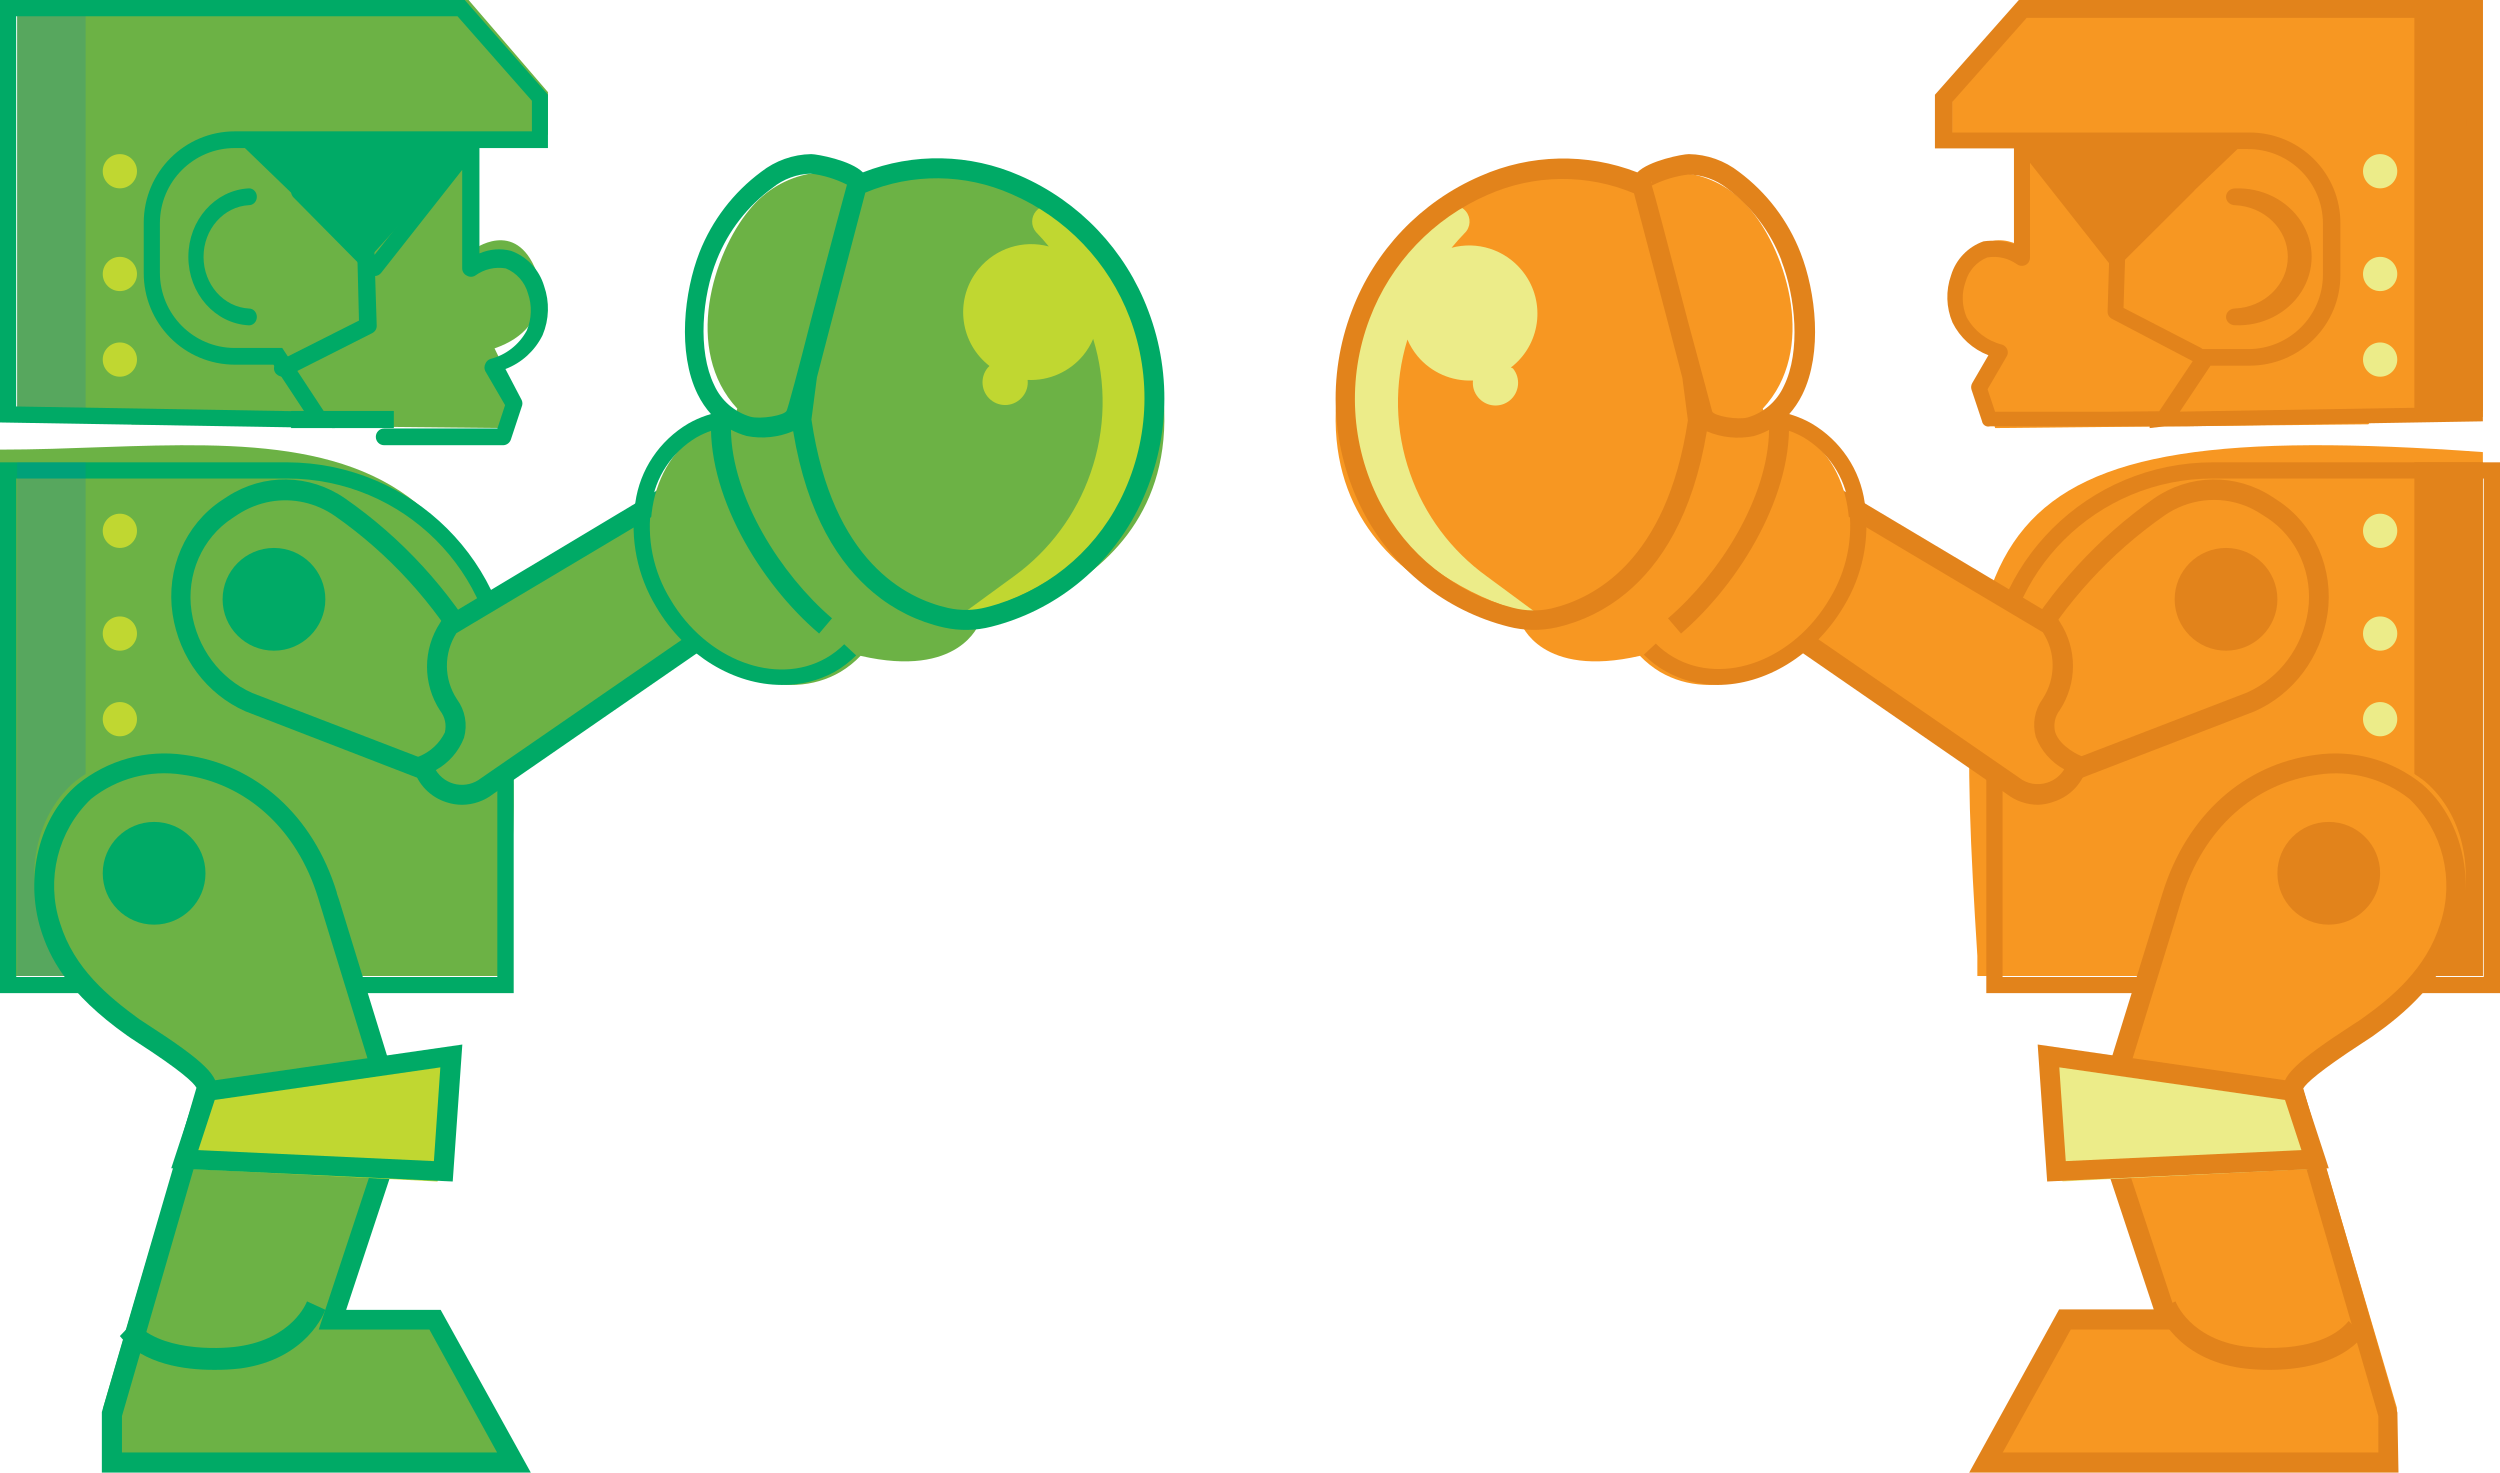 <?xml version="1.0" encoding="UTF-8"?>
<svg width="146px" height="86px" viewBox="0 0 146 86" version="1.1" xmlns="http://www.w3.org/2000/svg" xmlns:xlink="http://www.w3.org/1999/xlink">
    <!-- Generator: Sketch 60.1 (88133) - https://sketch.com -->
    <title>icon-robots</title>
    <desc>Created with Sketch.</desc>
    <g id="Page-1" stroke="none" stroke-width="1" fill="none" fill-rule="evenodd">
        <g id="Artboard-Copy-2" transform="translate(-356, -228)" fill-rule="nonzero">
            <g id="icon-robots" transform="translate(356, 228)">
                <path d="M29.409,57 L0,57 L0,26.258 L0,26.258 C16.272,26.258 33.421,21.209 29.409,55.82 L29.409,57 Z" id="Path" fill="#6CB245"></path>
                <path d="M30,58 L0,58 L0,27 L16.768,27 C24.063,27.023 29.973,32.899 30,40.158 L30,58 Z M0.95,57.055 L29.043,57.055 L29.043,40.158 C29.035,33.419 23.548,27.957 16.775,27.945 L0.95,27.945 L0.95,57.055 Z" id="Shape" fill="#00AA66"></path>
                <path d="M27.842,39.151 L27.459,38.516 C25.442,35.111 22.704,32.202 19.443,29.999 L19.443,29.999 C18.204,29.161 16.696,28.832 15.226,29.081 L15.226,29.081 C14.465,29.21 13.736,29.489 13.079,29.9 L12.759,30.105 C10.77,31.364 9.712,33.703 10.068,36.051 L10.068,36.051 C10.418,38.342 11.917,40.284 14.027,41.178 L25.068,45.867 C26.873,46.637 29.564,43.805 29.564,43.805 L29.564,43.805 C31.203,43.803 32.583,42.565 32.784,40.917 L33,39.151 L27.842,39.151 Z" id="Path" fill="#6CB245"></path>
                <path d="M26.201,46 C25.965,46.004 25.73,45.958 25.512,45.863 L14.333,41.542 C12.071,40.543 10.462,38.396 10.079,35.862 C9.682,33.245 10.812,30.631 12.956,29.212 L13.273,29.004 C15.389,27.627 18.08,27.67 20.157,29.111 C23.458,31.405 26.234,34.432 28.286,37.976 L28.493,38.336 L34,38.336 L33.236,41.995 L33.084,42.125 C32.164,42.899 31.204,43.619 30.207,44.281 C28.059,45.698 26.868,46 26.201,46 Z M14.732,40.471 L25.946,44.785 C26.634,45.087 29.209,43.864 32.183,41.362 L32.554,39.558 L27.846,39.558 L27.302,38.616 C25.349,35.228 22.705,32.331 19.558,30.132 C18.454,29.367 17.113,29.066 15.806,29.291 C15.127,29.41 14.477,29.667 13.892,30.046 L13.576,30.255 C11.804,31.41 10.864,33.557 11.187,35.711 C11.501,37.831 12.842,39.631 14.732,40.471 Z" id="Shape" fill="#00AA66"></path>
                <path d="M24,39.843 L24.981,37.38 L39.087,29 L44,35.424 L28.131,46.481 C27.505,46.979 26.672,47.13 25.912,46.884 C25.152,46.637 24.566,46.025 24.348,45.254 L24.348,45.254 C24.348,45.254 28.913,43.276 24,39.843 Z" id="Path" fill="#6CB245"></path>
                <path d="M26.985,47 C26.676,47 26.37,46.95 26.077,46.853 C25.136,46.557 24.409,45.811 24.141,44.868 L24,44.372 L24.472,44.176 C25.13,43.91 25.667,43.413 25.978,42.778 C26.088,42.334 25.987,41.865 25.704,41.506 C24.682,39.943 24.682,37.93 25.704,36.368 L25.837,36.151 L39.438,28 L45,35.179 L28.808,46.364 C28.289,46.771 27.647,46.995 26.985,47 Z M25.45,44.973 C25.714,45.411 26.156,45.715 26.661,45.806 C27.167,45.897 27.688,45.767 28.09,45.448 L28.09,45.448 L43.296,34.962 L39.15,29.531 L26.654,36.976 C25.902,38.16 25.916,39.671 26.689,40.841 C27.165,41.488 27.315,42.315 27.098,43.085 C26.79,43.888 26.206,44.556 25.45,44.973 L25.45,44.973 Z" id="Shape" fill="#00AA66"></path>
                <path d="M32,5.381 L27.365,0 L1,0 L1,24.351 L7.485,24.466 L7.679,24.779 L29.492,25 L30.101,22.862 L28.882,20.346 C32.561,19.071 31.335,15.878 31.335,15.878 C30.108,12.685 27.607,14.602 27.607,14.602 L27.607,8.73 L27.205,7.868 L32,7.868 L32,5.381 Z" id="Path" fill="#6CB245"></path>
                <rect id="Rectangle" fill="#0680C4" opacity="0.2" x="1" y="0" width="4" height="24"></rect>
                <path d="M16.496,21.994 C16.312,21.991 16.144,21.892 16.058,21.735 C15.996,21.624 15.983,21.494 16.021,21.373 C16.06,21.252 16.146,21.151 16.262,21.092 L20.964,18.721 L20.833,13.476 C20.833,13.306 20.928,13.149 21.081,13.064 C21.234,12.979 21.423,12.979 21.577,13.064 C21.73,13.149 21.825,13.306 21.825,13.476 L22,19.015 C22.008,19.198 21.906,19.369 21.737,19.455 L16.765,21.966 C16.68,21.998 16.587,22.008 16.496,21.994 Z" id="Path" fill="#00AA66"></path>
                <rect id="Rectangle" fill="#00AA66" x="17" y="24" width="6" height="1"></rect>
                <polygon id="Path" fill="#00AA66" points="15 8 28 8 21.622 15"></polygon>
                <path d="M29.404,26 L22.43,26 C22.164,26 21.948,25.782 21.948,25.512 C21.948,25.243 22.164,25.024 22.43,25.024 L29.049,25.024 L29.496,23.661 L28.34,21.673 C28.276,21.542 28.276,21.389 28.34,21.257 C28.39,21.119 28.5,21.011 28.638,20.963 C29.547,20.734 30.319,20.131 30.766,19.299 C31.052,18.615 31.077,17.848 30.837,17.146 C30.653,16.479 30.173,15.936 29.539,15.675 C28.914,15.568 28.273,15.718 27.758,16.091 C27.604,16.189 27.409,16.189 27.254,16.091 C27.091,16.012 26.988,15.844 26.992,15.661 L26.992,9.921 L22.253,15.941 C22.168,16.047 22.042,16.112 21.908,16.12 C21.773,16.128 21.641,16.079 21.544,15.984 L17.152,11.542 C17.055,11.449 17,11.319 17,11.184 C17,11.048 17.055,10.918 17.152,10.825 C17.242,10.723 17.371,10.664 17.507,10.664 C17.642,10.664 17.771,10.723 17.862,10.825 L21.877,14.879 L27.134,8.192 C27.261,8.024 27.48,7.957 27.677,8.028 C27.875,8.098 28.005,8.289 27.999,8.5 L27.999,14.8 C28.581,14.546 29.229,14.493 29.844,14.649 C30.773,14.984 31.49,15.746 31.774,16.701 C32.103,17.635 32.072,18.659 31.688,19.571 C31.238,20.485 30.463,21.193 29.518,21.551 L30.468,23.367 C30.523,23.49 30.523,23.631 30.468,23.754 L29.837,25.663 C29.775,25.855 29.603,25.989 29.404,26 Z" id="Path" fill="#00AA66"></path>
                <path d="M14.546,19 C12.564,18.909 11,17.145 11,15 C11,12.855 12.564,11.091 14.546,11 C14.797,11 15,11.22 15,11.491 C15,11.761 14.797,11.981 14.546,11.981 C13.057,12.06 11.887,13.388 11.887,15 C11.887,16.612 13.057,17.94 14.546,18.019 C14.797,18.019 15,18.239 15,18.509 C15,18.78 14.797,19 14.546,19 L14.546,19 Z" id="Path" fill="#00AA66"></path>
                <path d="M19.558,25 L0,24.672 L0,0 L27.14,0 L32,5.53 L32,8.647 L13.712,8.647 C11.299,8.647 9.342,10.61 9.338,13.033 L9.338,15.934 C9.342,18.355 11.295,20.317 13.705,20.321 L16.483,20.321 L19.558,25 Z M0.944,23.738 L17.767,24.024 L15.969,21.297 L13.705,21.297 C12.292,21.295 10.938,20.729 9.942,19.723 C8.945,18.717 8.388,17.354 8.394,15.934 L8.394,13.006 C8.398,10.061 10.774,7.675 13.705,7.671 L31.063,7.671 L31.063,5.886 L26.716,0.948 L0.944,0.948 L0.944,23.738 Z" id="Shape" fill="#00AA66"></path>
                <polygon id="Rectangle" fill="#00AA66" transform="translate(15.968, 9.591) rotate(-46.09) translate(-15.968, -9.591) " points="15.494 7.598 16.451 7.596 16.442 11.584 15.486 11.586"></polygon>
                <circle id="Oval" fill="#C0D731" cx="7" cy="10" r="1"></circle>
                <circle id="Oval" fill="#C0D731" cx="7" cy="16" r="1"></circle>
                <circle id="Oval" fill="#C0D731" cx="7" cy="21" r="1"></circle>
                <path d="M51.312,10.86 L51.361,10.86 C53.457,9.852 55.864,9.725 58.053,10.507 C61.62,11.694 65.124,13.813 66.495,17.344 C72.817,33.59 57.179,36.415 57.179,36.415 C57.179,36.415 56.039,39.636 50.256,38.301 C49.907,38.665 49.512,38.981 49.081,39.24 C45.92,41.091 41.549,39.445 39.29,35.56 C37.031,31.676 37.828,27.035 40.989,25.185 C41.606,24.823 42.284,24.584 42.989,24.478 C43.08,24.259 42.947,24.09 43.059,23.864 C39.87,20.438 41.66,14.788 43.758,12.259 C45.588,9.971 48.798,9.377 51.312,10.86 L51.312,10.86 Z" id="Path" fill="#6CB245"></path>
                <path d="M57.16,15.699 C58.151,14.499 59.75,13.989 61.252,14.394 C61.01,14.102 60.761,13.816 60.497,13.546 L60.497,13.546 C60.203,13.193 60.205,12.68 60.503,12.33 C60.801,11.981 61.306,11.898 61.7,12.134 C63.387,13.244 64.703,14.837 65.478,16.704 C71.883,33.105 56,36 56,36 L59.223,33.647 C61.289,32.148 62.847,30.05 63.685,27.636 L63.685,27.636 C64.573,25.105 64.628,22.356 63.842,19.792 C63.692,20.142 63.493,20.468 63.251,20.762 C62.454,21.719 61.256,22.247 60.013,22.188 C60.053,22.543 59.945,22.899 59.714,23.172 C59.492,23.443 59.171,23.614 58.823,23.648 C58.474,23.681 58.127,23.574 57.857,23.35 C57.297,22.882 57.217,22.048 57.679,21.482 L57.786,21.375 L57.665,21.275 C55.996,19.872 55.77,17.381 57.16,15.699 Z" id="Path" fill="#C0D731"></path>
                <path d="M40.847,14.744 C39.959,17.022 39.543,20.581 40.741,23.021 C40.954,23.456 41.227,23.858 41.551,24.217 C41.178,28.751 44.369,34.057 47.836,37 L48.589,36.109 C45.581,33.534 42.742,29.034 42.686,25.094 C42.977,25.248 43.284,25.371 43.601,25.462 C44.516,25.642 45.463,25.543 46.321,25.179 C47.138,30.131 49.033,32.961 51.013,34.616 C52.203,35.613 53.614,36.309 55.127,36.646 C56.044,36.849 56.995,36.832 57.903,36.597 C61.591,35.664 64.699,33.182 66.435,29.784 C68.275,26.172 68.503,21.945 67.062,18.154 C65.731,14.605 63.02,11.753 59.552,10.252 C56.644,8.975 53.35,8.908 50.393,10.068 C49.688,9.361 47.744,9.007 47.378,9 C46.314,9.017 45.285,9.382 44.447,10.04 C42.832,11.239 41.585,12.869 40.847,14.744 Z M49.498,10.691 C49.492,10.656 49.492,10.62 49.498,10.585 L49.498,10.585 C49.501,10.62 49.501,10.655 49.498,10.691 L49.498,10.691 Z M47.385,24.521 L47.709,22.038 L48.491,19.031 C49.308,15.912 50.245,12.346 50.534,11.25 C53.272,10.103 56.358,10.134 59.073,11.335 C62.252,12.706 64.742,15.312 65.977,18.557 C67.3,22.039 67.09,25.922 65.399,29.24 C63.814,32.343 60.975,34.611 57.607,35.465 C56.877,35.656 56.111,35.67 55.374,35.507 C52.915,34.956 48.611,32.805 47.392,24.521 L47.385,24.521 Z M45.116,10.967 C45.751,10.455 46.535,10.164 47.349,10.139 C48.085,10.232 48.8,10.449 49.463,10.783 C49.273,11.49 48.758,13.351 47.349,18.734 C46.645,21.521 45.983,23.955 45.94,23.983 C45.842,24.259 44.426,24.5 43.827,24.337 C42.889,24.062 42.117,23.391 41.713,22.498 C40.72,20.474 41.009,17.284 41.861,15.169 C42.53,13.488 43.659,12.032 45.116,10.967 L45.116,10.967 Z" id="Shape" fill="#00AA66"></path>
                <path d="M45.645,39.999 C42.901,39.999 40.019,38.324 38.33,35.455 C37.218,33.626 36.784,31.475 37.101,29.367 C37.366,27.441 38.506,25.737 40.2,24.734 C40.867,24.355 41.602,24.106 42.364,24 L42.504,24.927 C41.859,25.014 41.238,25.224 40.675,25.544 C39.231,26.409 38.264,27.87 38.044,29.518 C37.75,31.42 38.143,33.362 39.153,35.009 C41.247,38.551 45.317,40.081 48.227,38.441 C48.621,38.217 48.982,37.942 49.302,37.624 L50,38.276 C49.623,38.654 49.196,38.98 48.73,39.244 C47.787,39.759 46.723,40.019 45.645,39.999 L45.645,39.999 Z" id="Path" fill="#00AA66"></path>
                <rect id="Rectangle" fill="#0680C4" opacity="0.2" x="1" y="27" width="4" height="30"></rect>
                <path d="M22.008,68.212 L19.187,76.609 L25.3,76.609 L30,85 L6.03,85 L6.03,82.203 C6.03,82.203 11.658,63.116 11.673,63.088 C11.901,62.277 7.937,59.928 7.309,59.487 C5.109,57.964 3.202,56.185 2.373,53.58 C1.495,50.819 2.166,47.51 4.388,45.631 C6.054,44.329 8.186,43.77 10.28,44.086 C14.565,44.642 17.629,47.723 18.851,51.73 L21.979,61.693 L22.008,68.212 Z" id="Path" fill="#6CB245"></path>
                <path d="M31,86 L5.948,86 L5.948,82.541 L5.948,82.463 L11.473,63.525 C11.312,63.227 10.557,62.511 7.976,60.846 C7.731,60.683 7.549,60.569 7.444,60.491 C3.891,57.982 2.877,55.863 2.388,54.304 C1.422,51.2 2.304,47.684 4.542,45.799 C6.292,44.382 8.542,43.761 10.759,44.084 C14.956,44.636 18.285,47.627 19.663,52.1 L19.663,52.1 C19.663,52.192 19.733,52.319 19.796,52.532 L22.754,62.143 L22.754,68.819 L20.215,76.495 L25.734,76.495 L31,86 Z M7.123,84.823 L29.028,84.823 L25.076,77.644 L18.614,77.644 L21.607,68.6 L21.607,62.285 C21.313,61.349 18.733,52.95 18.579,52.44 L18.579,52.44 C17.348,48.421 14.382,45.728 10.641,45.239 C8.749,44.947 6.823,45.46 5.318,46.656 C3.37,48.52 2.666,51.36 3.514,53.935 C4.332,56.558 6.311,58.188 8.123,59.513 L8.619,59.839 C11.92,61.966 12.858,62.894 12.62,63.738 C12.62,63.738 7.563,81.166 7.123,82.697 L7.123,84.823 Z" id="Shape" fill="#00AA66"></path>
                <polygon id="Path" fill="#C0D731" points="12.252 64.141 26 62 25.555 69 11 68.26"></polygon>
                <path d="M12.455,79.999 C10.832,79.999 8.364,79.692 7,78.026 L7.832,77.159 C9.264,78.901 12.7,78.809 13.907,78.633 C17.077,78.187 17.895,76.092 17.93,76 L19,76.491 C18.959,76.614 17.936,79.369 14.07,79.914 C13.534,79.978 12.994,80.006 12.455,79.999 Z" id="Path" fill="#00AA66"></path>
                <path d="M26.439,69 L10,68.227 L11.646,63.217 L27,61 L26.439,69 Z M11.582,67.166 L25.34,67.809 L25.716,62.334 L12.54,64.237 L11.582,67.166 Z" id="Shape" fill="#00AA66"></path>
                <circle id="Oval" fill="#C0D731" cx="7" cy="31" r="1"></circle>
                <circle id="Oval" fill="#C0D731" cx="7" cy="37" r="1"></circle>
                <circle id="Oval" fill="#C0D731" cx="7" cy="42" r="1"></circle>
                <circle id="Oval" fill="#00AA66" cx="16" cy="35" r="3"></circle>
                <circle id="Oval" fill="#00AA66" cx="9" cy="51" r="3"></circle>
                <path d="M115.477,57 L145,57 L145,26.402 L145,26.402 C114.597,24.208 113.886,30.578 115.477,55.825 L115.477,57 Z" id="Path" fill="#F79722"></path>
                <path d="M146,58 L116,58 L116,40.158 C116,32.891 121.923,27 129.229,27 L146,27 L146,58 Z M116.95,57.055 L145.05,57.055 L145.05,27.945 L129.229,27.945 C122.447,27.945 116.95,33.413 116.95,40.158 L116.95,57.055 Z" id="Shape" fill="#E2831B"></path>
                <path d="M117.186,39.139 L117.569,38.504 C119.586,35.103 122.324,32.198 125.585,29.998 L125.585,29.998 C126.824,29.16 128.332,28.833 129.802,29.081 L129.802,29.081 C130.563,29.21 131.292,29.488 131.948,29.899 L132.241,30.125 C134.23,31.383 135.288,33.718 134.932,36.064 L134.932,36.064 C134.582,38.351 133.083,40.291 130.973,41.184 L119.932,45.868 C118.127,46.636 115.436,43.808 115.436,43.808 L115.436,43.808 C113.797,43.806 112.417,42.569 112.216,40.923 L112,39.16 L117.186,39.139 Z" id="Path" fill="#F79722"></path>
                <path d="M119.764,46 C119.074,46 117.902,45.698 115.771,44.281 C114.773,43.619 113.811,42.899 112.889,42.125 L112.738,41.995 L112,38.314 L117.516,38.314 L117.723,37.955 C119.759,34.427 122.512,31.408 125.79,29.111 C127.869,27.67 130.565,27.627 132.684,29.004 L133.002,29.212 C135.164,30.619 136.314,33.235 135.925,35.862 C135.541,38.394 133.933,40.54 131.671,41.542 L131.671,41.542 L120.467,45.856 C120.245,45.955 120.005,46.004 119.764,46 Z M113.772,41.334 C116.757,43.836 119.322,45.058 120.019,44.756 L120.019,44.756 L131.23,40.442 C133.12,39.601 134.464,37.806 134.787,35.69 C135.103,33.535 134.16,31.39 132.388,30.233 L132.092,30.046 C131.786,29.841 131.46,29.669 131.119,29.536 C129.547,28.929 127.792,29.142 126.396,30.111 C123.244,32.31 120.596,35.206 118.64,38.594 L118.095,39.536 L113.379,39.536 L113.772,41.334 Z" id="Shape" fill="#E2831B"></path>
                <path d="M122,39.843 L121.018,37.38 L106.902,29 L102,35.424 L117.866,46.481 C118.493,46.979 119.326,47.13 120.086,46.884 C120.847,46.637 121.434,46.025 121.651,45.254 L121.651,45.254 C121.651,45.254 117.084,43.276 122,39.843 Z" id="Path" fill="#F79722"></path>
                <path d="M119.02,47 C118.362,46.998 117.723,46.779 117.203,46.377 L101,35.184 L106.565,28 L120.161,36.108 L120.295,36.325 C121.317,37.888 121.317,39.903 120.295,41.466 C120.012,41.829 119.91,42.301 120.02,42.747 C120.295,43.628 121.514,44.146 121.528,44.146 L122,44.342 L121.859,44.838 C121.591,45.782 120.863,46.528 119.922,46.825 C119.633,46.931 119.328,46.99 119.02,47 Z M102.677,34.912 L117.9,45.405 L117.9,45.405 C118.364,45.779 118.988,45.892 119.556,45.706 C119.971,45.576 120.324,45.3 120.549,44.929 C119.789,44.515 119.202,43.845 118.893,43.041 C118.675,42.269 118.826,41.442 119.302,40.795 C120.065,39.617 120.065,38.104 119.302,36.926 L106.847,29.518 L102.677,34.912 Z" id="Shape" fill="#E2831B"></path>
                <path d="M114,5.381 L118.634,0 L145,0 L145,24.351 L138.516,24.466 L138.315,24.779 L116.515,25 L115.898,22.862 L117.124,20.346 C113.446,19.071 114.672,15.878 114.672,15.878 C115.898,12.685 118.399,14.602 118.399,14.602 L118.399,8.73 L118.808,7.868 L114,7.868 L114,5.381 Z" id="Path" fill="#F79722"></path>
                <rect id="Rectangle" fill="#E2831B" x="141" y="0" width="4" height="24"></rect>
                <path d="M130.526,18.016 C130.235,18.016 130,18.236 130,18.506 C130,18.777 130.235,18.996 130.526,18.996 C132.101,19.059 133.587,18.311 134.394,17.049 C135.202,15.787 135.202,14.213 134.394,12.951 C133.587,11.689 132.101,10.941 130.526,11.004 C130.235,11.004 130,11.223 130,11.494 C130,11.764 130.235,11.984 130.526,11.984 C132.252,12.062 133.608,13.39 133.608,15 C133.608,16.61 132.252,17.938 130.526,18.016 L130.526,18.016 Z" id="Path" fill="#E2831B"></path>
                <path d="M144.965,0 L117.9,0 L113,5.533 L113,8.665 L117.615,8.665 L117.615,14.246 C117.041,14.065 116.435,14.013 115.838,14.094 C114.927,14.416 114.224,15.15 113.944,16.072 C113.624,16.972 113.654,17.959 114.027,18.838 C114.462,19.713 115.21,20.394 116.123,20.747 L115.179,22.372 C115.111,22.489 115.095,22.63 115.137,22.759 L115.748,24.592 C115.764,24.7 115.826,24.795 115.918,24.854 C116.01,24.912 116.123,24.928 116.227,24.896 L125.54,24.896 L125.54,25 L126.436,24.896 L127.9,24.896 L145,24.606 L144.965,0 Z M122.993,24.046 L116.512,24.046 L116.074,22.732 L117.185,20.823 C117.221,20.769 117.245,20.707 117.254,20.643 C117.28,20.419 117.148,20.207 116.935,20.131 C116.047,19.909 115.292,19.328 114.853,18.527 C114.57,17.868 114.547,17.127 114.791,16.452 C114.969,15.81 115.435,15.287 116.054,15.035 C116.665,14.932 117.292,15.076 117.795,15.436 C117.995,15.579 118.27,15.549 118.434,15.367 C118.51,15.275 118.552,15.16 118.552,15.041 L118.552,9.509 L123.167,15.367 L123.167,15.367 L123.084,18.188 C123.077,18.367 123.174,18.534 123.334,18.617 L128.053,21.093 L126.096,24.018 L122.993,24.046 Z M124.014,17.981 L124.104,15.166 L128.136,11.148 L128.171,11.1 L130.669,8.707 L131.266,8.707 C132.424,8.699 133.537,9.151 134.361,9.961 C135.185,10.772 135.652,11.875 135.659,13.029 L135.659,16.037 C135.659,18.44 133.704,20.387 131.294,20.387 L128.636,20.387 C128.601,20.358 128.564,20.333 128.525,20.311 L124.014,17.981 Z M144.021,23.762 L127.303,24.039 L129.094,21.355 L131.37,21.355 C132.779,21.357 134.13,20.801 135.126,19.808 C136.122,18.815 136.681,17.469 136.679,16.065 L136.679,13.029 C136.681,11.625 136.122,10.279 135.126,9.286 C134.13,8.294 132.779,7.737 131.37,7.739 L114.02,7.739 L114.02,5.947 L118.358,1.044 L144.035,1.044 L144.021,23.762 Z" id="Shape" fill="#E2831B"></path>
                <circle id="Oval" fill="#ECEC89" cx="139" cy="10" r="1"></circle>
                <circle id="Oval" fill="#ECEC89" cx="139" cy="16" r="1"></circle>
                <circle id="Oval" fill="#ECEC89" cx="139" cy="21" r="1"></circle>
                <path d="M94.715,10.86 L94.666,10.86 C92.566,9.852 90.155,9.725 87.963,10.507 C84.39,11.694 80.881,13.813 79.508,17.344 C73.175,33.59 88.838,36.415 88.838,36.415 C88.838,36.415 89.98,39.636 95.773,38.301 C96.122,38.665 96.518,38.981 96.95,39.24 C100.116,41.091 104.494,39.445 106.722,35.56 C108.949,31.676 108.193,27.035 105.02,25.185 C104.402,24.823 103.722,24.584 103.016,24.478 C102.932,24.259 103.058,24.09 102.946,23.864 C106.14,20.438 104.347,14.788 102.246,12.259 C100.418,9.99 97.225,9.397 94.715,10.86 Z" id="Path" fill="#F79722"></path>
                <path d="M88.861,15.772 C87.87,14.576 86.271,14.067 84.77,14.471 C85.012,14.18 85.261,13.895 85.524,13.625 L85.524,13.625 C85.893,13.282 85.924,12.708 85.596,12.327 C85.267,11.945 84.695,11.89 84.3,12.203 C82.613,13.311 81.297,14.898 80.522,16.76 C74.117,33.113 90,36 90,36 L86.812,33.647 C84.746,32.152 83.189,30.06 82.35,27.653 L82.35,27.653 C81.462,25.13 81.407,22.389 82.194,19.832 C82.344,20.181 82.543,20.506 82.785,20.799 C83.581,21.754 84.78,22.28 86.022,22.221 C85.982,22.575 86.09,22.93 86.321,23.202 C86.543,23.472 86.864,23.643 87.213,23.676 C87.561,23.71 87.909,23.603 88.178,23.38 C88.739,22.913 88.818,22.082 88.356,21.517 L88.235,21.46 L88.363,21.361 C90.045,19.955 90.268,17.453 88.861,15.772 Z" id="Path" fill="#ECEC89"></path>
                <path d="M101.56,10.039 C100.722,9.382 99.693,9.017 98.629,9 C98.263,9 96.297,9.382 95.621,10.067 C92.661,8.917 89.367,8.994 86.462,10.279 C82.989,11.775 80.273,14.625 78.938,18.173 C77.497,21.96 77.725,26.183 79.565,29.792 C81.301,33.186 84.409,35.665 88.097,36.597 C89.005,36.832 89.956,36.849 90.873,36.647 C92.386,36.31 93.797,35.614 94.987,34.618 C96.967,32.972 98.862,30.117 99.679,25.191 C100.537,25.555 101.484,25.653 102.399,25.473 C102.716,25.384 103.023,25.261 103.314,25.106 C103.258,29.064 100.419,33.537 97.411,36.11 L98.171,37 C101.602,34.06 104.822,28.76 104.449,24.23 C104.773,23.872 105.046,23.47 105.259,23.035 C106.457,20.597 106.041,17.042 105.153,14.767 C104.422,12.884 103.177,11.245 101.56,10.039 L101.56,10.039 Z M96.474,10.611 L96.474,10.611 C96.477,10.647 96.477,10.682 96.474,10.717 C96.459,10.683 96.447,10.648 96.438,10.611 L96.474,10.611 Z M90.591,35.537 C89.854,35.7 89.088,35.685 88.358,35.495 C84.991,34.643 82.153,32.38 80.566,29.283 C78.874,25.968 78.664,22.09 79.988,18.611 C81.216,15.362 83.705,12.751 86.885,11.375 C89.6,10.175 92.686,10.144 95.424,11.29 C95.713,12.399 96.65,15.961 97.467,19.064 L98.249,22.067 L98.573,24.548 C97.333,32.809 93.05,34.958 90.591,35.537 Z M104.033,15.219 C104.857,17.339 105.174,20.519 104.181,22.541 C103.777,23.433 103.005,24.104 102.067,24.378 C101.504,24.541 100.088,24.3 99.989,24.025 C99.989,24.025 99.341,21.565 98.58,18.781 C97.171,13.403 96.678,11.523 96.467,10.837 C97.13,10.504 97.844,10.287 98.58,10.194 C99.405,10.202 100.205,10.483 100.856,10.993 C102.285,12.067 103.385,13.521 104.033,15.191 L104.033,15.219 Z" id="Shape" fill="#E2831B"></path>
                <path d="M100.309,40 C99.24,39.998 98.19,39.722 97.264,39.199 C96.798,38.938 96.373,38.613 96,38.234 L96.698,37.584 C97.014,37.903 97.374,38.177 97.767,38.399 C100.693,40.062 104.75,38.536 106.846,34.977 C107.853,33.334 108.248,31.399 107.963,29.502 C107.741,27.858 106.77,26.4 105.323,25.54 C104.761,25.222 104.143,25.013 103.5,24.924 L103.633,24 C104.396,24.106 105.131,24.354 105.798,24.732 C107.493,25.732 108.633,27.431 108.899,29.352 C109.216,31.453 108.782,33.598 107.67,35.422 C105.938,38.33 103.053,40 100.309,40 Z" id="Path" fill="#E2831B"></path>
                <rect id="Rectangle" fill="#E2831B" x="141" y="27" width="4" height="30"></rect>
                <path d="M123.992,68.212 L126.812,76.609 L120.706,76.609 L116,85 L139.975,85 L139.975,82.203 L134.333,63.088 C134.104,62.277 138.061,59.928 138.696,59.487 C140.889,57.964 142.796,56.199 143.631,53.58 C144.502,50.819 143.831,47.51 141.61,45.631 C139.943,44.329 137.812,43.77 135.718,44.086 C131.433,44.642 128.376,47.723 127.148,51.73 L124.02,61.693 L123.992,68.212 Z" id="Path" fill="#F79722"></path>
                <path d="M140.072,86 L115,86 L120.253,76.469 L125.778,76.469 L123.243,68.822 L123.243,62.112 L123.243,62.027 L126.31,52.105 C127.711,47.634 131.024,44.636 135.226,44.084 C137.448,43.761 139.704,44.381 141.459,45.799 C143.693,47.719 144.582,51.234 143.609,54.338 C142.677,57.314 140.415,59.206 138.552,60.524 L138.013,60.879 C135.443,62.551 134.686,63.26 134.511,63.564 C134.918,64.982 139.792,81.755 140.009,82.499 L140.009,82.577 L140.072,86 Z M116.961,84.824 L138.895,84.824 L138.895,82.698 C138.503,81.358 133.405,63.805 133.384,63.749 C133.153,62.905 134.084,61.998 137.39,59.851 C137.621,59.702 137.803,59.589 137.887,59.525 C139.715,58.235 141.69,56.57 142.509,53.948 C143.364,51.37 142.662,48.524 140.709,46.656 C139.201,45.468 137.278,44.956 135.387,45.239 C131.647,45.728 128.671,48.421 127.431,52.439 L127.431,52.439 C127.34,52.765 127.025,53.792 125.904,57.399 L124.398,62.289 L124.398,68.61 L127.389,77.645 L120.932,77.645 L116.961,84.824 Z" id="Shape" fill="#E2831B"></path>
                <polygon id="Path" fill="#ECEC89" points="133.748 64.141 120 62 120.451 69 135 68.26"></polygon>
                <path d="M132.536,80 C132,80.001 131.464,79.968 130.931,79.9 C127.065,79.355 126.041,76.599 126,76.476 L127.052,76 C127.086,76.092 127.906,78.188 131.075,78.633 C131.894,78.731 132.719,78.747 133.54,78.679 C134.715,78.572 136.272,78.226 137.167,77.144 L138,78.027 C136.634,79.693 134.162,80 132.536,80 Z" id="Path" fill="#E2831B"></path>
                <path d="M119.554,69 L119,61 L134.36,63.217 L136,68.227 L119.554,69 Z M120.263,62.334 L120.64,67.809 L134.403,67.166 L133.445,64.237 L120.263,62.334 Z" id="Shape" fill="#E2831B"></path>
                <circle id="Oval" fill="#ECEC89" cx="139" cy="31" r="1"></circle>
                <circle id="Oval" fill="#ECEC89" cx="139" cy="37" r="1"></circle>
                <circle id="Oval" fill="#ECEC89" cx="139" cy="42" r="1"></circle>
                <circle id="Oval" fill="#E2831B" cx="130" cy="35" r="3"></circle>
                <circle id="Oval" fill="#E2831B" cx="136" cy="51" r="3"></circle>
            </g>
        </g>
    </g>
</svg>